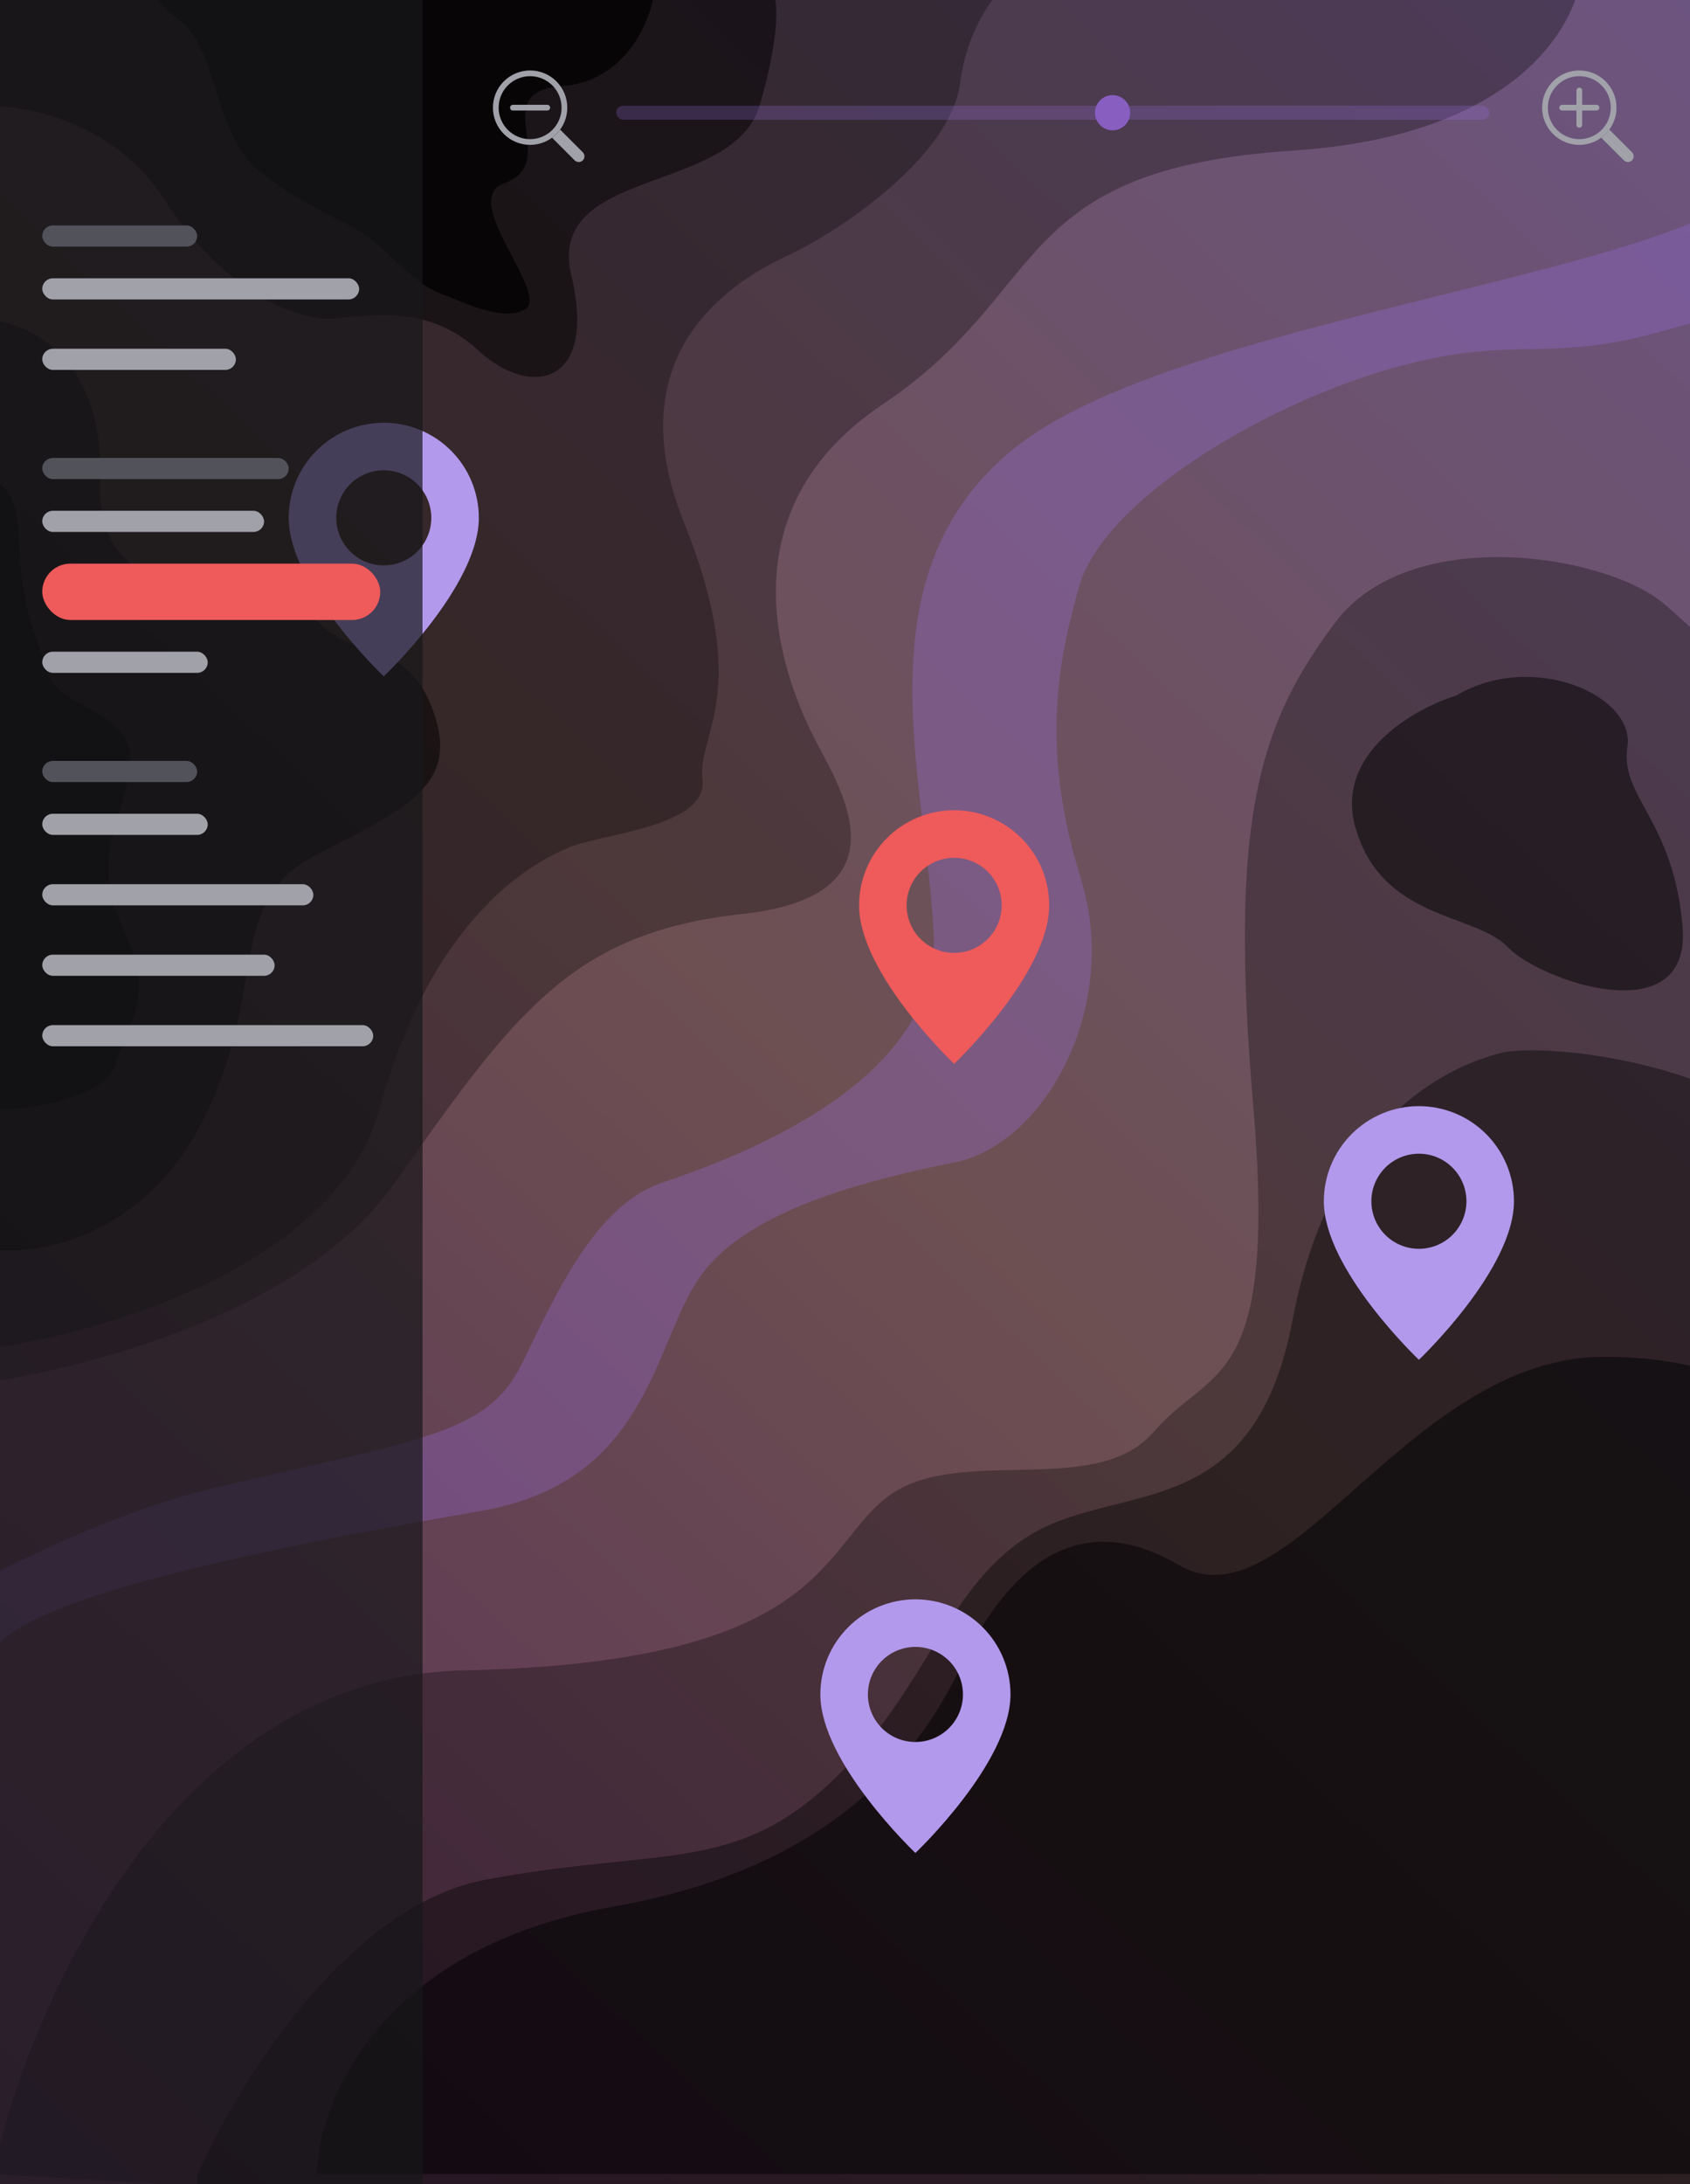 <svg viewBox="0 0 480 620" fill="none" xmlns="http://www.w3.org/2000/svg">
<g clip-path="url(#clip0_1_877)">
<rect width="480" height="620" fill="url(#paint0_linear_1_877)"/>
<path d="M174.11 541.259C107.69 552.967 90.362 596.729 90 617.146H529V420.38C523.212 408.636 500.457 385.146 455.743 385.146C399.85 385.146 366.206 462.66 334.733 444.23C303.26 425.801 285.895 450.735 278.298 462.66C270.701 474.586 257.135 526.623 174.11 541.259Z" fill="black" fill-opacity="0.5"/>
<path d="M385.009 235.009C378.962 213.971 401.567 201.199 413.626 197.442C435.299 184.562 464.38 197.442 462.221 211.932C460.061 226.422 475.179 232.325 477.879 262.916C480.578 293.506 437.383 278.479 428.204 268.819C419.025 259.159 392.568 261.306 385.009 235.009Z" fill="black" fill-opacity="0.5"/>
<path d="M137.839 533.594C98.383 540.964 66.84 592.667 56 617.597V624.643L528.606 631.146C530.413 557.079 532.942 398.429 528.606 356.373C523.186 303.803 440.805 295.131 426.172 298.925C411.538 302.719 377.936 317.352 367.096 374.799C356.257 432.247 318.86 420.866 293.929 434.957C268.998 449.048 263.578 479.94 235.937 505.954C208.296 531.968 187.159 524.38 137.839 533.594Z" fill="black" fill-opacity="0.4"/>
<path d="M131.945 474.156C48.65 475.889 7.942 570.229 -2 617.182L543 649.146L535.408 232.527C520.043 216.816 485.951 182.576 472.502 171.308C455.692 157.222 400.378 148.553 379.229 176.725C358.08 204.897 348.861 231.444 355.91 313.251C362.96 395.058 343.98 387.473 327.711 406.435C311.443 425.397 272.94 410.227 252.876 424.313C232.811 438.399 236.065 471.988 131.945 474.156Z" fill="black" fill-opacity="0.3"/>
<path d="M60.465 422.5C13.471 433.67 -42.093 468.654 -64 484.75L-60.51 547C-45.776 523.341 -12.12 473.347 4.63 462.643C25.568 449.262 89.546 437.045 136.657 428.9C183.767 420.755 185.512 382.358 198.308 363.159C211.103 343.961 244.837 335.234 271.009 329.998C297.182 324.762 318.12 285.201 307.069 249.713C296.019 214.225 299.769 190.04 306.488 166.519C313.467 142.085 358.251 115.323 394.311 104.851C430.371 94.379 438.514 103.688 472.829 93.798C500.281 85.885 511.021 85.459 512.96 86.234C518.001 66.26 522.382 31.548 499.583 52.492C471.084 78.671 333.823 90.889 288.458 126.959C243.092 163.029 263.448 222.37 265.193 265.421C266.938 308.472 206.45 329.416 187.838 335.816C169.227 342.215 158.176 366.65 148.289 387.012C138.401 407.374 119.208 408.538 60.465 422.5Z" fill="#9A70E2" fill-opacity="0.3"/>
<path d="M111.752 336.253C84.181 375.245 15.429 390.998 -15.5 394L-9.137 -15L449.5 -10.232C449.147 5.662 432.215 38.509 367.316 42.747C286.193 48.045 298.918 82.482 250.669 114.799C202.419 147.117 224.688 196.387 231.051 209.102C237.413 221.817 259.682 254.135 210.902 259.433C162.34 264.707 146.358 287.309 112.211 335.603L111.752 336.253Z" fill="black" fill-opacity="0.3"/>
<path d="M107.848 314.634C95.554 359.575 27.827 378.937 -4.5 383L-3.44 -6H287.5C283.437 -2.997 274.781 7.143 272.662 23.678C270.012 44.347 238.745 65.546 223.907 72.436C209.068 79.326 174.622 99.465 194.23 148.222C213.838 196.98 197.939 208.109 199.529 221.358C201.119 234.608 170.912 236.728 161.903 240.437C152.894 244.147 123.217 258.456 107.848 314.634Z" fill="black" fill-opacity="0.3"/>
<path d="M56.207 320.697C39.67 351.034 11.237 356.09 -0.912 354.826L-2 91C8.699 91.903 29.769 102.268 28.464 136.506C26.832 179.303 77.423 161.426 88.847 174.969C100.271 188.513 115.503 180.387 123.119 202.056C130.735 223.726 114.415 229.685 88.847 243.228C63.279 256.772 76.879 282.775 56.207 320.697Z" fill="black" fill-opacity="0.5"/>
<path d="M33.006 301.717C29.998 311.918 8.83 314.823 -1.377 315C-2.225 255.314 -3.41 136.154 -1.377 137.005C1.164 138.067 5.07 139.13 5.607 156.132C6.144 173.135 10.442 180.574 13.665 191.2C16.889 201.827 39.991 201.295 36.767 218.829C33.544 236.363 26.022 244.864 35.155 263.992C44.289 283.12 36.767 288.965 33.006 301.717Z" fill="black" fill-opacity="0.75"/>
<path d="M46.694 56.629C33.543 35.924 9.752 30.396 -0.5 30.22L0.03 -2H219.561C220.799 -0.063 221.789 8.986 215.85 29.692C208.426 55.573 154.869 47.122 162.292 78.285C169.716 109.449 150.627 113.146 135.779 99.413C120.931 85.68 103.433 89.906 93.888 90.434C84.343 90.962 63.132 82.511 46.694 56.629Z" fill="black" fill-opacity="0.5"/>
<path d="M50.624 5.366C61.202 13.323 60.144 32.42 70.194 45.152C74.553 50.674 85.847 57.382 98.731 63.719C109.609 69.07 115.274 79.461 125.202 83.347C130.556 85.331 143.186 91.834 149.533 87.59C155.351 82.286 130.397 56.599 143.186 52.048C159.583 46.213 137.897 26.055 159.583 24.463C176.931 23.19 184.09 7.311 185.5 -0.47L163.814 -1L46.392 -0.47C44.277 -1.177 42.161 -1 50.624 5.366Z" fill="black" fill-opacity="0.75"/>
<path d="M109 192C109 192 136 166.413 136 147C136 139.839 133.155 132.972 128.092 127.908C123.028 122.845 116.161 120 109 120C101.839 120 94.972 122.845 89.908 127.908C84.845 132.972 82 139.839 82 147C82 166.413 109 192 109 192ZM109 160.5C105.42 160.5 101.986 159.078 99.454 156.546C96.922 154.014 95.5 150.58 95.5 147C95.5 143.42 96.922 139.986 99.454 137.454C101.986 134.922 105.42 133.5 109 133.5C112.58 133.5 116.014 134.922 118.546 137.454C121.078 139.986 122.5 143.42 122.5 147C122.5 150.58 121.078 154.014 118.546 156.546C116.014 159.078 112.58 160.5 109 160.5Z" fill="#B399EC"/>
<path d="M260 526C260 526 287 500.413 287 481C287 473.839 284.155 466.972 279.092 461.908C274.028 456.845 267.161 454 260 454C252.839 454 245.972 456.845 240.908 461.908C235.845 466.972 233 473.839 233 481C233 500.413 260 526 260 526ZM260 494.5C256.42 494.5 252.986 493.078 250.454 490.546C247.922 488.014 246.5 484.58 246.5 481C246.5 477.42 247.922 473.986 250.454 471.454C252.986 468.922 256.42 467.5 260 467.5C263.58 467.5 267.014 468.922 269.546 471.454C272.078 473.986 273.5 477.42 273.5 481C273.5 484.58 272.078 488.014 269.546 490.546C267.014 493.078 263.58 494.5 260 494.5Z" fill="#B399EC"/>
<path d="M403 386C403 386 430 360.413 430 341C430 333.839 427.155 326.972 422.092 321.908C417.028 316.845 410.161 314 403 314C395.839 314 388.972 316.845 383.908 321.908C378.845 326.972 376 333.839 376 341C376 360.413 403 386 403 386ZM403 354.5C399.42 354.5 395.986 353.078 393.454 350.546C390.922 348.014 389.5 344.58 389.5 341C389.5 337.42 390.922 333.986 393.454 331.454C395.986 328.922 399.42 327.5 403 327.5C406.58 327.5 410.014 328.922 412.546 331.454C415.078 333.986 416.5 337.42 416.5 341C416.5 344.58 415.078 348.014 412.546 350.546C410.014 353.078 406.58 354.5 403 354.5Z" fill="#B399EC"/>
<path d="M271 302C271 302 298 276.413 298 257C298 249.839 295.155 242.972 290.092 237.908C285.028 232.845 278.161 230 271 230C263.839 230 256.972 232.845 251.908 237.908C246.845 242.972 244 249.839 244 257C244 276.413 271 302 271 302ZM271 270.5C267.42 270.5 263.986 269.078 261.454 266.546C258.922 264.014 257.5 260.58 257.5 257C257.5 253.42 258.922 249.986 261.454 247.454C263.986 244.922 267.42 243.5 271 243.5C274.58 243.5 278.014 244.922 280.546 247.454C283.078 249.986 284.5 253.42 284.5 257C284.5 260.58 283.078 264.014 280.546 266.546C278.014 269.078 274.58 270.5 271 270.5Z" fill="#EF5A5A"/>
<rect width="120" height="620" fill="#18181B" fill-opacity="0.7"/>
<rect x="12" y="64" width="44" height="6" rx="3" fill="#52525B"/>
<rect x="12" y="79" width="90" height="6" rx="3" fill="#A1A1AA"/>
<rect x="12" y="99" width="55" height="6" rx="3" fill="#A1A1AA"/>
<rect x="12" y="130" width="70" height="6" rx="3" fill="#52525B"/>
<rect x="12" y="145" width="63" height="6" rx="3" fill="#A1A1AA"/>
<rect x="12" y="160" width="96" height="16" rx="8" fill="#EF5A5A"/>
<rect x="12" y="185" width="47" height="6" rx="3" fill="#A1A1AA"/>
<rect x="12" y="216" width="44" height="6" rx="3" fill="#52525B"/>
<rect x="12" y="231" width="47" height="6" rx="3" fill="#A1A1AA"/>
<rect x="12" y="251" width="77" height="6" rx="3" fill="#A1A1AA"/>
<rect x="12" y="271" width="66" height="6" rx="3" fill="#A1A1AA"/>
<rect x="12" y="291" width="94" height="6" rx="3" fill="#A1A1AA"/>
<g clip-path="url(#clip1_1_877)">
<path fill-rule="evenodd" clip-rule="evenodd" d="M448.562 39.5C449.736 39.5 450.898 39.269 451.983 38.82C453.067 38.37 454.052 37.712 454.882 36.882C455.712 36.052 456.371 35.067 456.82 33.983C457.269 32.898 457.5 31.736 457.5 30.562C457.5 29.389 457.269 28.227 456.82 27.142C456.371 26.058 455.712 25.073 454.882 24.243C454.052 23.413 453.067 22.755 451.983 22.305C450.898 21.856 449.736 21.625 448.562 21.625C446.192 21.625 443.919 22.567 442.243 24.243C440.567 25.919 439.625 28.192 439.625 30.562C439.625 32.933 440.567 35.206 442.243 36.882C443.919 38.558 446.192 39.5 448.562 39.5ZM459.125 30.562C459.125 33.364 458.012 36.05 456.031 38.031C454.05 40.012 451.364 41.125 448.562 41.125C445.761 41.125 443.075 40.012 441.094 38.031C439.113 36.05 438 33.364 438 30.562C438 27.761 439.113 25.075 441.094 23.094C443.075 21.113 445.761 20 448.562 20C451.364 20 454.05 21.113 456.031 23.094C458.012 25.075 459.125 27.761 459.125 30.562Z" fill="#A1A1AA"/>
<path d="M454.809 39.081C454.857 39.146 454.91 39.208 454.968 39.268L461.225 45.524C461.529 45.829 461.943 46 462.374 46C462.805 46.001 463.218 45.829 463.523 45.525C463.828 45.22 463.999 44.807 464 44.376C464 43.944 463.829 43.531 463.524 43.226L457.268 36.97C457.21 36.911 457.147 36.857 457.081 36.807C456.444 37.677 455.678 38.444 454.809 39.082V39.081Z" fill="#A1A1AA"/>
<path fill-rule="evenodd" clip-rule="evenodd" d="M448.562 24.875C448.778 24.875 448.985 24.961 449.137 25.113C449.289 25.265 449.375 25.472 449.375 25.688V29.75H453.438C453.653 29.75 453.86 29.836 454.012 29.988C454.164 30.14 454.25 30.347 454.25 30.562C454.25 30.778 454.164 30.985 454.012 31.137C453.86 31.289 453.653 31.375 453.438 31.375H449.375V35.438C449.375 35.653 449.289 35.86 449.137 36.012C448.985 36.164 448.778 36.25 448.562 36.25C448.347 36.25 448.14 36.164 447.988 36.012C447.836 35.86 447.75 35.653 447.75 35.438V31.375H443.688C443.472 31.375 443.265 31.289 443.113 31.137C442.961 30.985 442.875 30.778 442.875 30.562C442.875 30.347 442.961 30.14 443.113 29.988C443.265 29.836 443.472 29.75 443.688 29.75H447.75V25.688C447.75 25.472 447.836 25.265 447.988 25.113C448.14 24.961 448.347 24.875 448.562 24.875Z" fill="#A1A1AA"/>
</g>
<g clip-path="url(#clip2_1_877)">
<path fill-rule="evenodd" clip-rule="evenodd" d="M150.562 39.5C151.736 39.5 152.898 39.269 153.983 38.82C155.067 38.37 156.052 37.712 156.882 36.882C157.712 36.052 158.371 35.067 158.82 33.983C159.269 32.898 159.5 31.736 159.5 30.562C159.5 29.389 159.269 28.227 158.82 27.142C158.371 26.058 157.712 25.073 156.882 24.243C156.052 23.413 155.067 22.755 153.983 22.305C152.898 21.856 151.736 21.625 150.562 21.625C148.192 21.625 145.919 22.567 144.243 24.243C142.567 25.919 141.625 28.192 141.625 30.562C141.625 32.933 142.567 35.206 144.243 36.882C145.919 38.558 148.192 39.5 150.562 39.5ZM161.125 30.562C161.125 33.364 160.012 36.05 158.031 38.031C156.05 40.012 153.364 41.125 150.562 41.125C147.761 41.125 145.075 40.012 143.094 38.031C141.113 36.05 140 33.364 140 30.562C140 27.761 141.113 25.075 143.094 23.094C145.075 21.113 147.761 20 150.562 20C153.364 20 156.05 21.113 158.031 23.094C160.012 25.075 161.125 27.761 161.125 30.562Z" fill="#A1A1AA"/>
<path d="M156.809 39.081C156.857 39.146 156.91 39.208 156.968 39.268L163.225 45.524C163.529 45.829 163.943 46 164.374 46C164.805 46.001 165.218 45.829 165.523 45.525C165.828 45.22 165.999 44.807 166 44.376C166 43.944 165.829 43.531 165.524 43.226L159.268 36.97C159.21 36.911 159.147 36.857 159.081 36.807C158.444 37.677 157.678 38.444 156.809 39.082V39.081Z" fill="#A1A1AA"/>
<path fill-rule="evenodd" clip-rule="evenodd" d="M144.875 30.562C144.875 30.347 144.961 30.14 145.113 29.988C145.265 29.836 145.472 29.75 145.688 29.75H155.438C155.653 29.75 155.86 29.836 156.012 29.988C156.164 30.14 156.25 30.347 156.25 30.562C156.25 30.778 156.164 30.985 156.012 31.137C155.86 31.289 155.653 31.375 155.438 31.375H145.688C145.472 31.375 145.265 31.289 145.113 31.137C144.961 30.985 144.875 30.778 144.875 30.562Z" fill="#A1A1AA"/>
</g>
<rect x="175" y="30" width="248" height="4" rx="2" fill="#9A70E2" fill-opacity="0.25"/>
<circle cx="316" cy="32" r="5" fill="#885EC0"/>
</g>
<defs>
<linearGradient id="paint0_linear_1_877" x1="480" y1="2.69134e-05" x2="-54.766" y2="568.482" gradientUnits="userSpaceOnUse">
<stop stop-color="#6C5480"/>
<stop offset="0.5" stop-color="#6D5052"/>
<stop offset="1" stop-color="#582E54"/>
</linearGradient>
<clipPath id="clip0_1_877">
<rect width="480" height="620" fill="white"/>
</clipPath>
<clipPath id="clip1_1_877">
<rect width="26" height="26" fill="white" transform="translate(438 20)"/>
</clipPath>
<clipPath id="clip2_1_877">
<rect width="26" height="26" fill="white" transform="translate(140 20)"/>
</clipPath>
</defs>
</svg>
